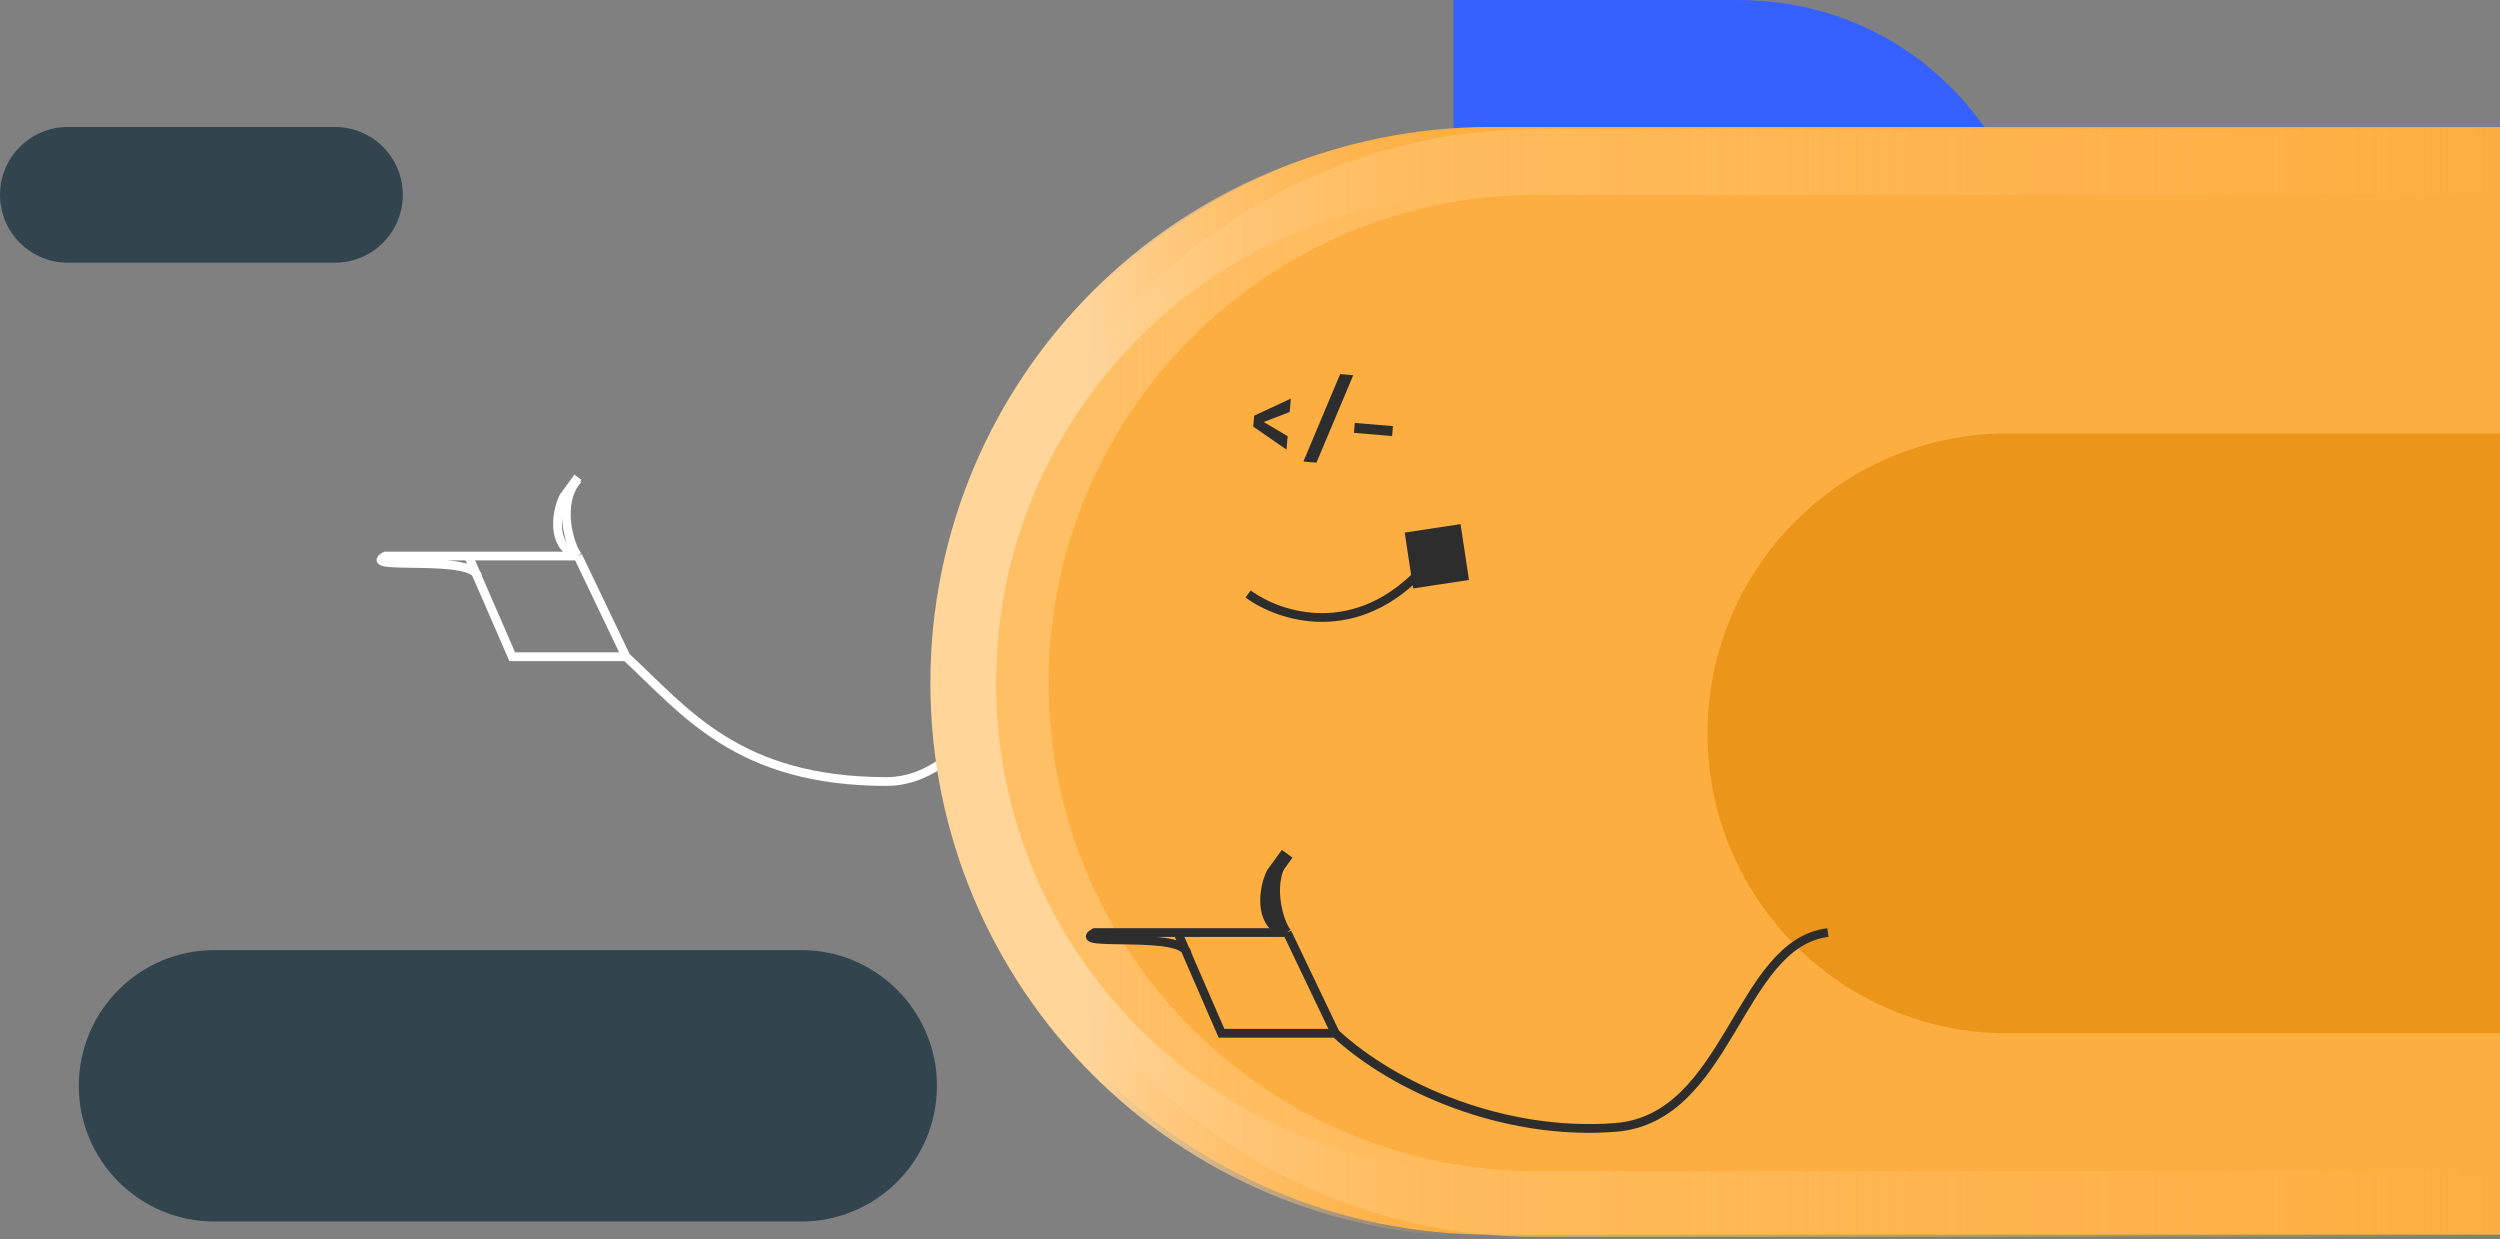 <svg width="571" height="283" viewBox="0 0 571 283" fill="none" xmlns="http://www.w3.org/2000/svg">
<rect x="0" y="0" width="571" height="283" fill="#808080" stroke="none"/>
<path d="M183 217C200.121 217 214 230.879 214 248V248C214 265.121 200.121 279 183 279L49 279C31.879 279 18 265.121 18 248V248C18 230.879 31.879 217 49 217L183 217Z" fill="#32444D"/>
<path d="M76.5 29C85.06 29 92 35.94 92 44.5V44.5C92 53.06 85.06 60 76.5 60L15.5 60C6.94 60 -1.82905e-06 53.06 -1.93113e-06 44.5V44.5C-2.03321e-06 35.94 6.94 29 15.5 29L76.5 29Z" fill="#32444D"/>
<path d="M444.698 122.175C432.318 134.151 415.608 141 398.384 141V141C361.721 141 332 111.279 332 74.616L332 2.6432e-05L396.719 2.38261e-05C460.094 2.12742e-05 490.249 78.113 444.698 122.175V122.175Z" fill="#3461FF"/>
<path d="M255.497 127C240.5 127 228.5 178.5 202.5 178.5C168.5 178.5 156.497 162.5 142.997 150M142.997 150L131.997 127M142.997 150H116.997L109.171 132M131.997 127H106.997M131.997 127C129.997 124.667 127.197 114.7 131.997 109.5M106.997 127H87.997C81.495 130.5 108.91 126.4 109.171 132M106.997 127L109.171 132" stroke="white" stroke-width="2"/>
<path d="M131.996 109L128.713 113.5C126.993 117 126.013 124.5 131.213 126.5" stroke="white" stroke-width="2"/>
<path d="M214 155.5C214 85.636 270.636 29 340.5 29H571V282H340.5C270.636 282 214 225.364 214 155.5V155.5Z" fill="#FDAE40"/>
<path d="M571 37L351 37C285.278 37 232 90.278 232 156V156C232 221.722 285.278 275 351 275L571 275" stroke="url(#paint0_linear_1701_193)" stroke-width="15"/>
<path d="M483 37L339 37C273.278 37 220 90.278 220 156V156C220 221.722 273.278 275 339 275L483 275" stroke="url(#paint1_linear_1701_193)" stroke-width="15"/>
<path d="M571 236L458.5 236C420.668 236 390 205.331 390 167.5V167.5C390 129.668 420.668 99 458.5 99L571 99L571 236Z" fill="#EB951B"/>
<path d="M293.836 102.696L286.237 97.439L286.448 94.951L294.825 91.038L294.564 94.111L287.717 96.745L287.79 95.884L294.097 99.623L293.836 102.696ZM309.081 85.696L300.678 105.673L297.689 105.419L306.092 85.442L309.081 85.696ZM309.243 98.861L309.436 96.589L318.152 97.328L317.96 99.6L309.243 98.861Z" fill="#2D2D2D"/>
<path d="M285.07 135.658C292.026 140.831 309.828 146.854 325.383 129.569" stroke="#2D2D2D" stroke-width="2"/>
<rect x="320.836" y="121.639" width="12.899" height="12.899" transform="rotate(-8.589 320.836 121.639)" fill="#2D2D2D"/>
<path d="M417.497 213C397 215.5 394.917 255.467 368.997 257.5C343.5 259.5 318.497 248.5 304.997 236M304.997 236L293.997 213M304.997 236H278.997L271.171 218M293.997 213H268.997M293.997 213C291.997 210.667 289.197 200.7 293.997 195.5M268.997 213H249.997C243.495 216.5 270.91 212.4 271.171 218M268.997 213L271.171 218" stroke="#2D2D2D" stroke-width="2"/>
<path d="M293.996 195L290.713 199.5C288.993 203 288.013 210.5 293.213 212.5" stroke="#2D2D2D" stroke-width="3"/>
<defs>
<linearGradient id="paint0_linear_1701_193" x1="253.319" y1="105.039" x2="571" y2="105.039" gradientUnits="userSpaceOnUse">
<stop stop-color="#FFBF65"/>
<stop offset="1" stop-color="#FFBF65" stop-opacity="0"/>
</linearGradient>
<linearGradient id="paint1_linear_1701_193" x1="248.253" y1="105.039" x2="669.263" y2="105.039" gradientUnits="userSpaceOnUse">
<stop stop-color="#FFD59A"/>
<stop offset="0.203" stop-color="#FFBF65" stop-opacity="0"/>
</linearGradient>
</defs>
</svg>
